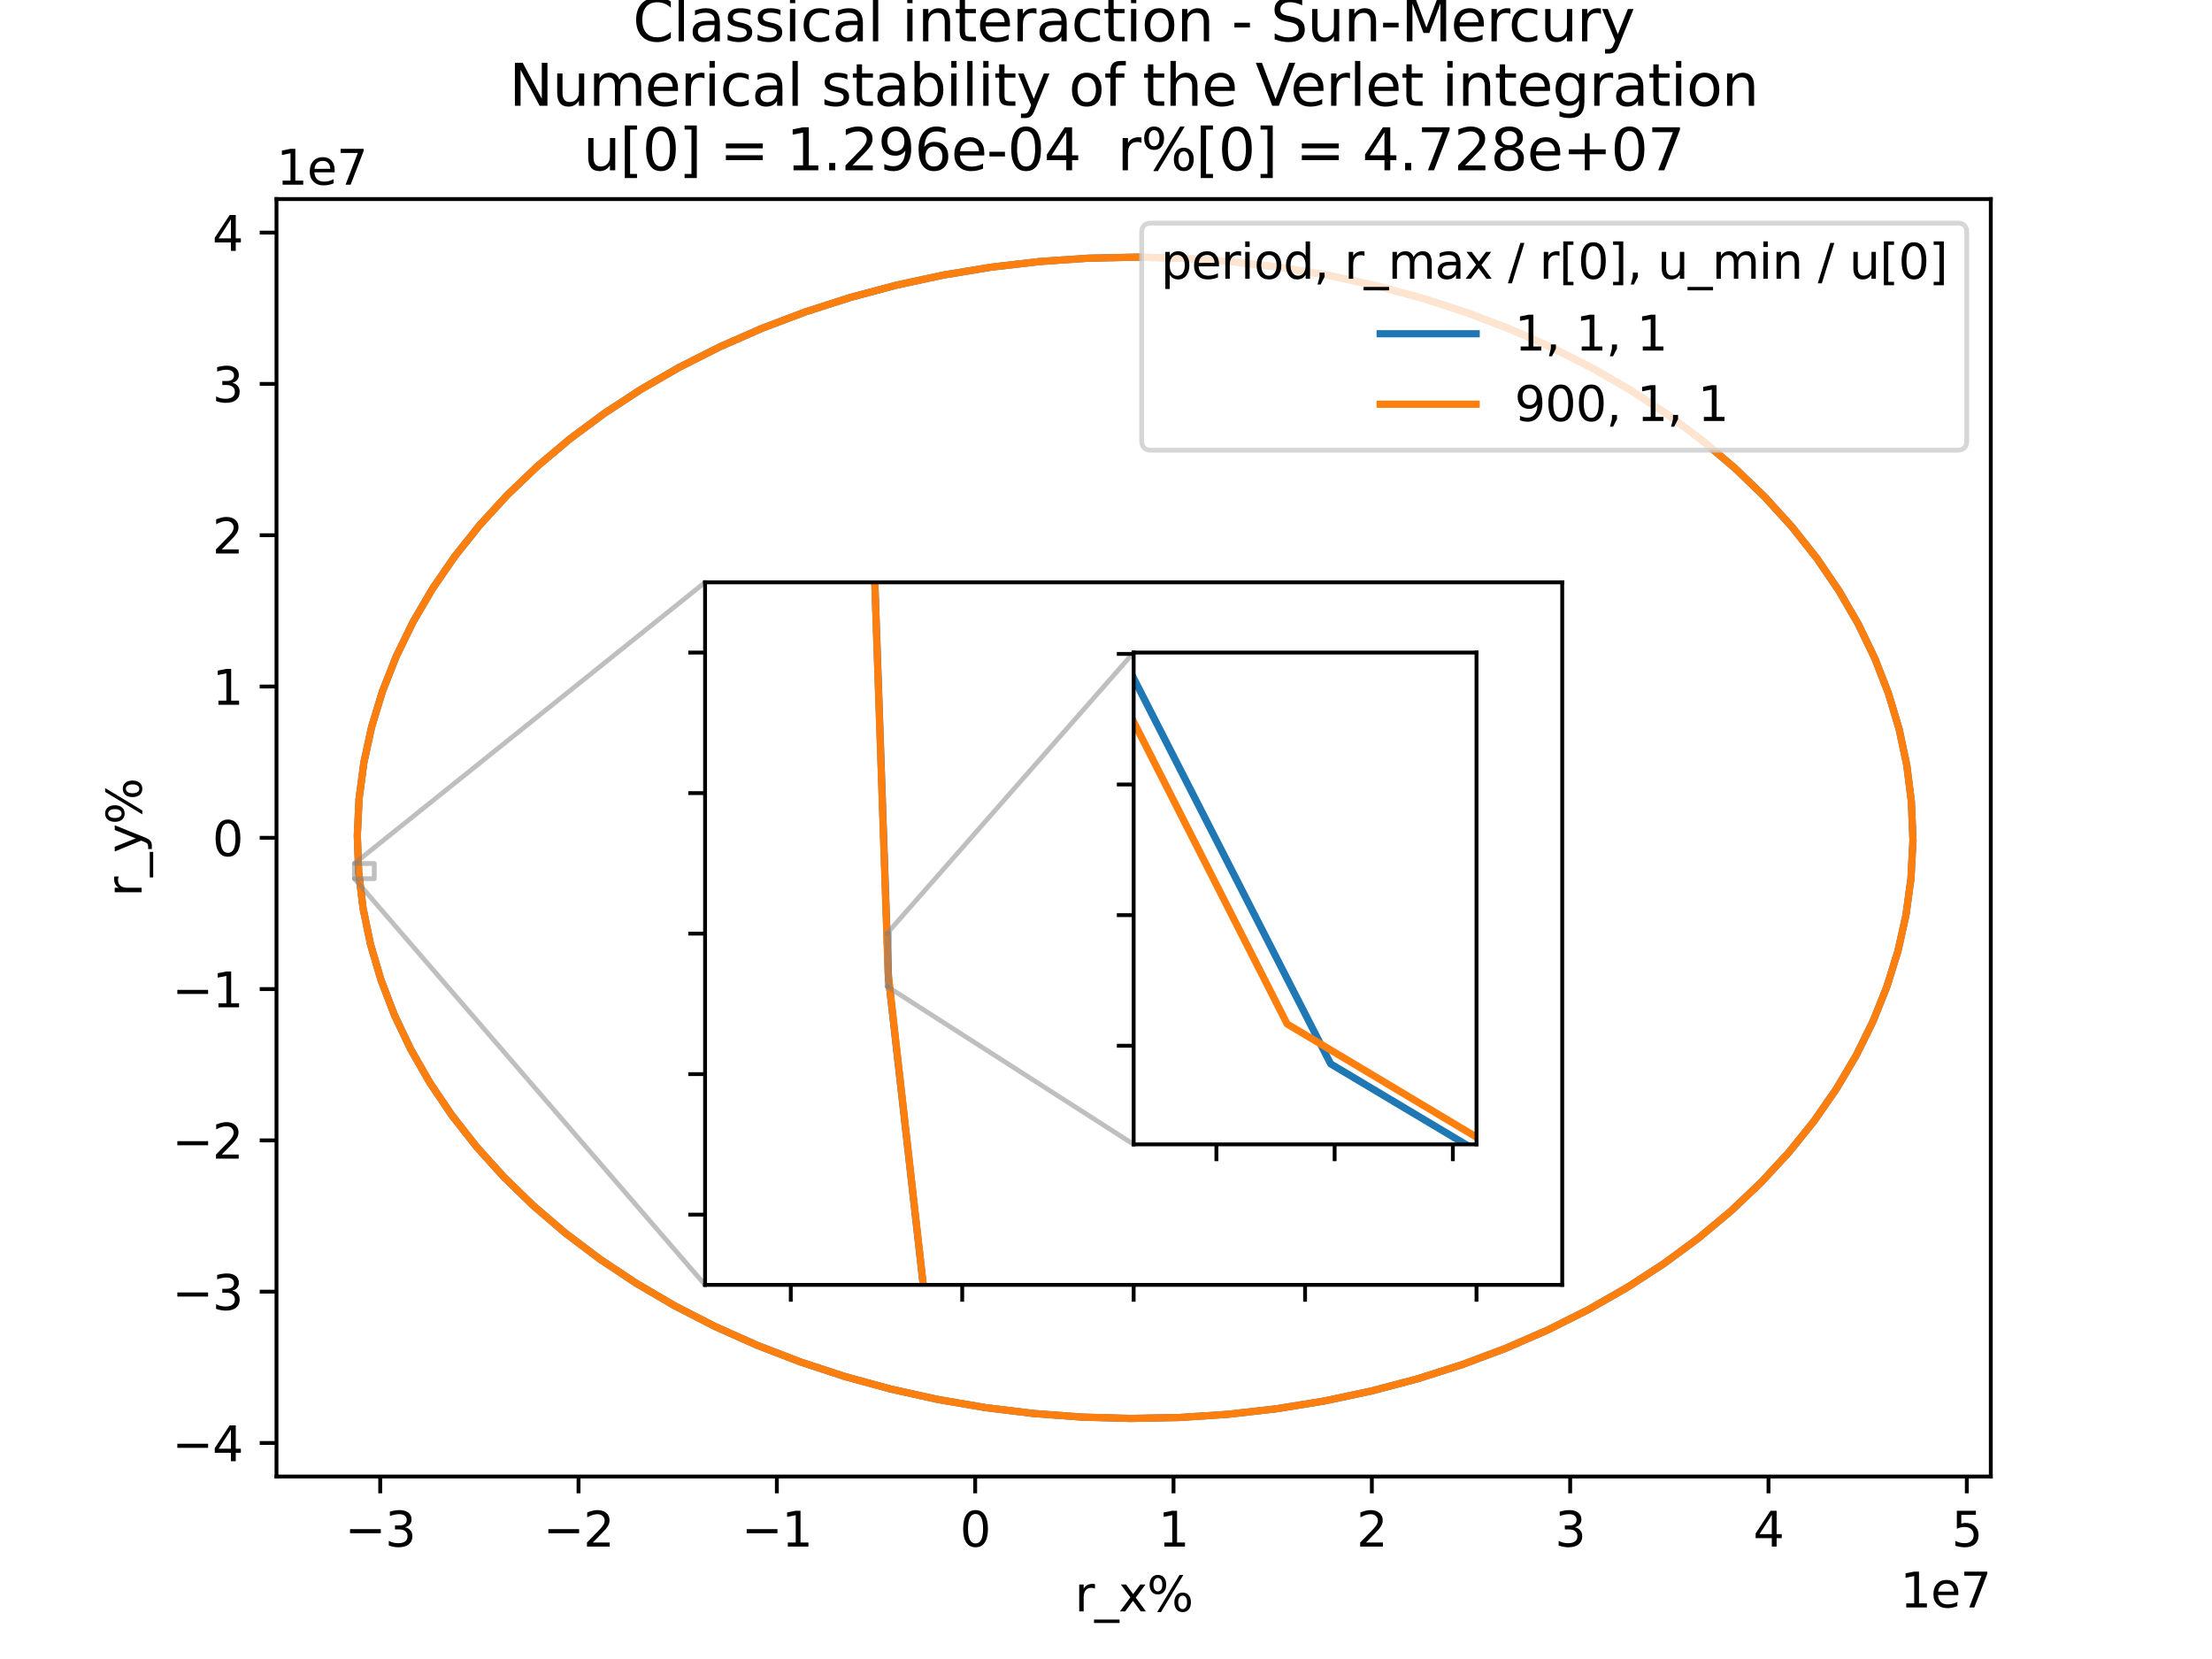 <?xml version="1.0" encoding="utf-8" standalone="no"?>
<!DOCTYPE svg PUBLIC "-//W3C//DTD SVG 1.1//EN"
  "http://www.w3.org/Graphics/SVG/1.1/DTD/svg11.dtd">
<svg xmlns:xlink="http://www.w3.org/1999/xlink" width="460.8pt" height="345.6pt" viewBox="0 0 460.8 345.6" xmlns="http://www.w3.org/2000/svg" version="1.1">
 <defs>
  <style type="text/css">*{stroke-linejoin: round; stroke-linecap: butt}</style>
 </defs>
 <g id="figure_1">
  <g id="patch_1">
   <path d="M 0 345.6 
L 460.8 345.6 
L 460.8 0 
L 0 0 
z
" style="fill: #ffffff"/>
  </g>
  <g id="axes_1">
   <g id="patch_2">
    <path d="M 57.6 307.584 
L 414.72 307.584 
L 414.72 41.472 
L 57.6 41.472 
z
" style="fill: #ffffff"/>
   </g>
   <g id="matplotlib.axis_1">
    <g id="xtick_1">
     <g id="line2d_1">
      <defs>
       <path id="m560da5e81a" d="M 0 0 
L 0 3.5 
" style="stroke: #000000; stroke-width: 0.8"/>
      </defs>
      <g>
       <use xlink:href="#m560da5e81a" x="79.204" y="307.584" style="stroke: #000000; stroke-width: 0.8"/>
      </g>
     </g>
     <g id="text_1">
      <!-- −3 -->
      <g transform="translate(71.833 322.182) scale(0.1 -0.1)">
       <defs>
        <path id="DejaVuSans-2212" d="M 678 2272 
L 4684 2272 
L 4684 1741 
L 678 1741 
L 678 2272 
z
" transform="scale(0.016)"/>
        <path id="DejaVuSans-33" d="M 2597 2516 
Q 3050 2419 3304 2112 
Q 3559 1806 3559 1356 
Q 3559 666 3084 287 
Q 2609 -91 1734 -91 
Q 1441 -91 1130 -33 
Q 819 25 488 141 
L 488 750 
Q 750 597 1062 519 
Q 1375 441 1716 441 
Q 2309 441 2620 675 
Q 2931 909 2931 1356 
Q 2931 1769 2642 2001 
Q 2353 2234 1838 2234 
L 1294 2234 
L 1294 2753 
L 1863 2753 
Q 2328 2753 2575 2939 
Q 2822 3125 2822 3475 
Q 2822 3834 2567 4026 
Q 2313 4219 1838 4219 
Q 1578 4219 1281 4162 
Q 984 4106 628 3988 
L 628 4550 
Q 988 4650 1302 4700 
Q 1616 4750 1894 4750 
Q 2613 4750 3031 4423 
Q 3450 4097 3450 3541 
Q 3450 3153 3228 2886 
Q 3006 2619 2597 2516 
z
" transform="scale(0.016)"/>
       </defs>
       <use xlink:href="#DejaVuSans-2212"/>
       <use xlink:href="#DejaVuSans-33" x="83.789"/>
      </g>
     </g>
    </g>
    <g id="xtick_2">
     <g id="line2d_2">
      <g>
       <use xlink:href="#m560da5e81a" x="120.519" y="307.584" style="stroke: #000000; stroke-width: 0.8"/>
      </g>
     </g>
     <g id="text_2">
      <!-- −2 -->
      <g transform="translate(113.148 322.182) scale(0.1 -0.1)">
       <defs>
        <path id="DejaVuSans-32" d="M 1228 531 
L 3431 531 
L 3431 0 
L 469 0 
L 469 531 
Q 828 903 1448 1529 
Q 2069 2156 2228 2338 
Q 2531 2678 2651 2914 
Q 2772 3150 2772 3378 
Q 2772 3750 2511 3984 
Q 2250 4219 1831 4219 
Q 1534 4219 1204 4116 
Q 875 4013 500 3803 
L 500 4441 
Q 881 4594 1212 4672 
Q 1544 4750 1819 4750 
Q 2544 4750 2975 4387 
Q 3406 4025 3406 3419 
Q 3406 3131 3298 2873 
Q 3191 2616 2906 2266 
Q 2828 2175 2409 1742 
Q 1991 1309 1228 531 
z
" transform="scale(0.016)"/>
       </defs>
       <use xlink:href="#DejaVuSans-2212"/>
       <use xlink:href="#DejaVuSans-32" x="83.789"/>
      </g>
     </g>
    </g>
    <g id="xtick_3">
     <g id="line2d_3">
      <g>
       <use xlink:href="#m560da5e81a" x="161.834" y="307.584" style="stroke: #000000; stroke-width: 0.8"/>
      </g>
     </g>
     <g id="text_3">
      <!-- −1 -->
      <g transform="translate(154.463 322.182) scale(0.1 -0.1)">
       <defs>
        <path id="DejaVuSans-31" d="M 794 531 
L 1825 531 
L 1825 4091 
L 703 3866 
L 703 4441 
L 1819 4666 
L 2450 4666 
L 2450 531 
L 3481 531 
L 3481 0 
L 794 0 
L 794 531 
z
" transform="scale(0.016)"/>
       </defs>
       <use xlink:href="#DejaVuSans-2212"/>
       <use xlink:href="#DejaVuSans-31" x="83.789"/>
      </g>
     </g>
    </g>
    <g id="xtick_4">
     <g id="line2d_4">
      <g>
       <use xlink:href="#m560da5e81a" x="203.149" y="307.584" style="stroke: #000000; stroke-width: 0.8"/>
      </g>
     </g>
     <g id="text_4">
      <!-- 0 -->
      <g transform="translate(199.968 322.182) scale(0.1 -0.1)">
       <defs>
        <path id="DejaVuSans-30" d="M 2034 4250 
Q 1547 4250 1301 3770 
Q 1056 3291 1056 2328 
Q 1056 1369 1301 889 
Q 1547 409 2034 409 
Q 2525 409 2770 889 
Q 3016 1369 3016 2328 
Q 3016 3291 2770 3770 
Q 2525 4250 2034 4250 
z
M 2034 4750 
Q 2819 4750 3233 4129 
Q 3647 3509 3647 2328 
Q 3647 1150 3233 529 
Q 2819 -91 2034 -91 
Q 1250 -91 836 529 
Q 422 1150 422 2328 
Q 422 3509 836 4129 
Q 1250 4750 2034 4750 
z
" transform="scale(0.016)"/>
       </defs>
       <use xlink:href="#DejaVuSans-30"/>
      </g>
     </g>
    </g>
    <g id="xtick_5">
     <g id="line2d_5">
      <g>
       <use xlink:href="#m560da5e81a" x="244.464" y="307.584" style="stroke: #000000; stroke-width: 0.8"/>
      </g>
     </g>
     <g id="text_5">
      <!-- 1 -->
      <g transform="translate(241.283 322.182) scale(0.1 -0.1)">
       <use xlink:href="#DejaVuSans-31"/>
      </g>
     </g>
    </g>
    <g id="xtick_6">
     <g id="line2d_6">
      <g>
       <use xlink:href="#m560da5e81a" x="285.78" y="307.584" style="stroke: #000000; stroke-width: 0.8"/>
      </g>
     </g>
     <g id="text_6">
      <!-- 2 -->
      <g transform="translate(282.598 322.182) scale(0.1 -0.1)">
       <use xlink:href="#DejaVuSans-32"/>
      </g>
     </g>
    </g>
    <g id="xtick_7">
     <g id="line2d_7">
      <g>
       <use xlink:href="#m560da5e81a" x="327.095" y="307.584" style="stroke: #000000; stroke-width: 0.8"/>
      </g>
     </g>
     <g id="text_7">
      <!-- 3 -->
      <g transform="translate(323.913 322.182) scale(0.1 -0.1)">
       <use xlink:href="#DejaVuSans-33"/>
      </g>
     </g>
    </g>
    <g id="xtick_8">
     <g id="line2d_8">
      <g>
       <use xlink:href="#m560da5e81a" x="368.41" y="307.584" style="stroke: #000000; stroke-width: 0.8"/>
      </g>
     </g>
     <g id="text_8">
      <!-- 4 -->
      <g transform="translate(365.229 322.182) scale(0.1 -0.1)">
       <defs>
        <path id="DejaVuSans-34" d="M 2419 4116 
L 825 1625 
L 2419 1625 
L 2419 4116 
z
M 2253 4666 
L 3047 4666 
L 3047 1625 
L 3713 1625 
L 3713 1100 
L 3047 1100 
L 3047 0 
L 2419 0 
L 2419 1100 
L 313 1100 
L 313 1709 
L 2253 4666 
z
" transform="scale(0.016)"/>
       </defs>
       <use xlink:href="#DejaVuSans-34"/>
      </g>
     </g>
    </g>
    <g id="xtick_9">
     <g id="line2d_9">
      <g>
       <use xlink:href="#m560da5e81a" x="409.725" y="307.584" style="stroke: #000000; stroke-width: 0.8"/>
      </g>
     </g>
     <g id="text_9">
      <!-- 5 -->
      <g transform="translate(406.544 322.182) scale(0.1 -0.1)">
       <defs>
        <path id="DejaVuSans-35" d="M 691 4666 
L 3169 4666 
L 3169 4134 
L 1269 4134 
L 1269 2991 
Q 1406 3038 1543 3061 
Q 1681 3084 1819 3084 
Q 2600 3084 3056 2656 
Q 3513 2228 3513 1497 
Q 3513 744 3044 326 
Q 2575 -91 1722 -91 
Q 1428 -91 1123 -41 
Q 819 9 494 109 
L 494 744 
Q 775 591 1075 516 
Q 1375 441 1709 441 
Q 2250 441 2565 725 
Q 2881 1009 2881 1497 
Q 2881 1984 2565 2268 
Q 2250 2553 1709 2553 
Q 1456 2553 1204 2497 
Q 953 2441 691 2322 
L 691 4666 
z
" transform="scale(0.016)"/>
       </defs>
       <use xlink:href="#DejaVuSans-35"/>
      </g>
     </g>
    </g>
    <g id="text_10">
     <!-- r_x% -->
     <g transform="translate(223.894 335.684) scale(0.1 -0.1)">
      <defs>
       <path id="DejaVuSans-72" d="M 2631 2963 
Q 2534 3019 2420 3045 
Q 2306 3072 2169 3072 
Q 1681 3072 1420 2755 
Q 1159 2438 1159 1844 
L 1159 0 
L 581 0 
L 581 3500 
L 1159 3500 
L 1159 2956 
Q 1341 3275 1631 3429 
Q 1922 3584 2338 3584 
Q 2397 3584 2469 3576 
Q 2541 3569 2628 3553 
L 2631 2963 
z
" transform="scale(0.016)"/>
       <path id="DejaVuSans-5f" d="M 3263 -1063 
L 3263 -1509 
L -63 -1509 
L -63 -1063 
L 3263 -1063 
z
" transform="scale(0.016)"/>
       <path id="DejaVuSans-78" d="M 3513 3500 
L 2247 1797 
L 3578 0 
L 2900 0 
L 1881 1375 
L 863 0 
L 184 0 
L 1544 1831 
L 300 3500 
L 978 3500 
L 1906 2253 
L 2834 3500 
L 3513 3500 
z
" transform="scale(0.016)"/>
       <path id="DejaVuSans-25" d="M 4653 2053 
Q 4381 2053 4226 1822 
Q 4072 1591 4072 1178 
Q 4072 772 4226 539 
Q 4381 306 4653 306 
Q 4919 306 5073 539 
Q 5228 772 5228 1178 
Q 5228 1588 5073 1820 
Q 4919 2053 4653 2053 
z
M 4653 2450 
Q 5147 2450 5437 2106 
Q 5728 1763 5728 1178 
Q 5728 594 5436 251 
Q 5144 -91 4653 -91 
Q 4153 -91 3862 251 
Q 3572 594 3572 1178 
Q 3572 1766 3864 2108 
Q 4156 2450 4653 2450 
z
M 1428 4353 
Q 1159 4353 1004 4120 
Q 850 3888 850 3481 
Q 850 3069 1003 2837 
Q 1156 2606 1428 2606 
Q 1700 2606 1854 2837 
Q 2009 3069 2009 3481 
Q 2009 3884 1853 4118 
Q 1697 4353 1428 4353 
z
M 4250 4750 
L 4750 4750 
L 1831 -91 
L 1331 -91 
L 4250 4750 
z
M 1428 4750 
Q 1922 4750 2215 4408 
Q 2509 4066 2509 3481 
Q 2509 2891 2217 2550 
Q 1925 2209 1428 2209 
Q 931 2209 642 2551 
Q 353 2894 353 3481 
Q 353 4063 643 4406 
Q 934 4750 1428 4750 
z
" transform="scale(0.016)"/>
      </defs>
      <use xlink:href="#DejaVuSans-72"/>
      <use xlink:href="#DejaVuSans-5f" x="41.113"/>
      <use xlink:href="#DejaVuSans-78" x="91.113"/>
      <use xlink:href="#DejaVuSans-25" x="150.293"/>
     </g>
    </g>
    <g id="text_11">
     <!-- 1e7 -->
     <g transform="translate(395.842 334.861) scale(0.1 -0.1)">
      <defs>
       <path id="DejaVuSans-65" d="M 3597 1894 
L 3597 1613 
L 953 1613 
Q 991 1019 1311 708 
Q 1631 397 2203 397 
Q 2534 397 2845 478 
Q 3156 559 3463 722 
L 3463 178 
Q 3153 47 2828 -22 
Q 2503 -91 2169 -91 
Q 1331 -91 842 396 
Q 353 884 353 1716 
Q 353 2575 817 3079 
Q 1281 3584 2069 3584 
Q 2775 3584 3186 3129 
Q 3597 2675 3597 1894 
z
M 3022 2063 
Q 3016 2534 2758 2815 
Q 2500 3097 2075 3097 
Q 1594 3097 1305 2825 
Q 1016 2553 972 2059 
L 3022 2063 
z
" transform="scale(0.016)"/>
       <path id="DejaVuSans-37" d="M 525 4666 
L 3525 4666 
L 3525 4397 
L 1831 0 
L 1172 0 
L 2766 4134 
L 525 4134 
L 525 4666 
z
" transform="scale(0.016)"/>
      </defs>
      <use xlink:href="#DejaVuSans-31"/>
      <use xlink:href="#DejaVuSans-65" x="63.623"/>
      <use xlink:href="#DejaVuSans-37" x="125.146"/>
     </g>
    </g>
   </g>
   <g id="matplotlib.axis_2">
    <g id="ytick_1">
     <g id="line2d_10">
      <defs>
       <path id="mbb29c17a9c" d="M 0 0 
L -3.5 0 
" style="stroke: #000000; stroke-width: 0.8"/>
      </defs>
      <g>
       <use xlink:href="#mbb29c17a9c" x="57.6" y="300.598" style="stroke: #000000; stroke-width: 0.8"/>
      </g>
     </g>
     <g id="text_12">
      <!-- −4 -->
      <g transform="translate(35.858 304.397) scale(0.1 -0.1)">
       <use xlink:href="#DejaVuSans-2212"/>
       <use xlink:href="#DejaVuSans-34" x="83.789"/>
      </g>
     </g>
    </g>
    <g id="ytick_2">
     <g id="line2d_11">
      <g>
       <use xlink:href="#mbb29c17a9c" x="57.6" y="269.081" style="stroke: #000000; stroke-width: 0.8"/>
      </g>
     </g>
     <g id="text_13">
      <!-- −3 -->
      <g transform="translate(35.858 272.88) scale(0.1 -0.1)">
       <use xlink:href="#DejaVuSans-2212"/>
       <use xlink:href="#DejaVuSans-33" x="83.789"/>
      </g>
     </g>
    </g>
    <g id="ytick_3">
     <g id="line2d_12">
      <g>
       <use xlink:href="#mbb29c17a9c" x="57.6" y="237.563" style="stroke: #000000; stroke-width: 0.8"/>
      </g>
     </g>
     <g id="text_14">
      <!-- −2 -->
      <g transform="translate(35.858 241.363) scale(0.1 -0.1)">
       <use xlink:href="#DejaVuSans-2212"/>
       <use xlink:href="#DejaVuSans-32" x="83.789"/>
      </g>
     </g>
    </g>
    <g id="ytick_4">
     <g id="line2d_13">
      <g>
       <use xlink:href="#mbb29c17a9c" x="57.6" y="206.046" style="stroke: #000000; stroke-width: 0.8"/>
      </g>
     </g>
     <g id="text_15">
      <!-- −1 -->
      <g transform="translate(35.858 209.845) scale(0.1 -0.1)">
       <use xlink:href="#DejaVuSans-2212"/>
       <use xlink:href="#DejaVuSans-31" x="83.789"/>
      </g>
     </g>
    </g>
    <g id="ytick_5">
     <g id="line2d_14">
      <g>
       <use xlink:href="#mbb29c17a9c" x="57.6" y="174.529" style="stroke: #000000; stroke-width: 0.8"/>
      </g>
     </g>
     <g id="text_16">
      <!-- 0 -->
      <g transform="translate(44.237 178.328) scale(0.1 -0.1)">
       <use xlink:href="#DejaVuSans-30"/>
      </g>
     </g>
    </g>
    <g id="ytick_6">
     <g id="line2d_15">
      <g>
       <use xlink:href="#mbb29c17a9c" x="57.6" y="143.012" style="stroke: #000000; stroke-width: 0.8"/>
      </g>
     </g>
     <g id="text_17">
      <!-- 1 -->
      <g transform="translate(44.237 146.811) scale(0.1 -0.1)">
       <use xlink:href="#DejaVuSans-31"/>
      </g>
     </g>
    </g>
    <g id="ytick_7">
     <g id="line2d_16">
      <g>
       <use xlink:href="#mbb29c17a9c" x="57.6" y="111.494" style="stroke: #000000; stroke-width: 0.8"/>
      </g>
     </g>
     <g id="text_18">
      <!-- 2 -->
      <g transform="translate(44.237 115.294) scale(0.1 -0.1)">
       <use xlink:href="#DejaVuSans-32"/>
      </g>
     </g>
    </g>
    <g id="ytick_8">
     <g id="line2d_17">
      <g>
       <use xlink:href="#mbb29c17a9c" x="57.6" y="79.977" style="stroke: #000000; stroke-width: 0.8"/>
      </g>
     </g>
     <g id="text_19">
      <!-- 3 -->
      <g transform="translate(44.237 83.776) scale(0.1 -0.1)">
       <use xlink:href="#DejaVuSans-33"/>
      </g>
     </g>
    </g>
    <g id="ytick_9">
     <g id="line2d_18">
      <g>
       <use xlink:href="#mbb29c17a9c" x="57.6" y="48.46" style="stroke: #000000; stroke-width: 0.8"/>
      </g>
     </g>
     <g id="text_20">
      <!-- 4 -->
      <g transform="translate(44.237 52.259) scale(0.1 -0.1)">
       <use xlink:href="#DejaVuSans-34"/>
      </g>
     </g>
    </g>
    <g id="text_21">
     <!-- r_y% -->
     <g transform="translate(29.5 186.794) rotate(-90) scale(0.1 -0.1)">
      <defs>
       <path id="DejaVuSans-79" d="M 2059 -325 
Q 1816 -950 1584 -1140 
Q 1353 -1331 966 -1331 
L 506 -1331 
L 506 -850 
L 844 -850 
Q 1081 -850 1212 -737 
Q 1344 -625 1503 -206 
L 1606 56 
L 191 3500 
L 800 3500 
L 1894 763 
L 2988 3500 
L 3597 3500 
L 2059 -325 
z
" transform="scale(0.016)"/>
      </defs>
      <use xlink:href="#DejaVuSans-72"/>
      <use xlink:href="#DejaVuSans-5f" x="41.113"/>
      <use xlink:href="#DejaVuSans-79" x="91.113"/>
      <use xlink:href="#DejaVuSans-25" x="150.293"/>
     </g>
    </g>
    <g id="text_22">
     <!-- 1e7 -->
     <g transform="translate(57.6 38.472) scale(0.1 -0.1)">
      <use xlink:href="#DejaVuSans-31"/>
      <use xlink:href="#DejaVuSans-65" x="63.623"/>
      <use xlink:href="#DejaVuSans-37" x="125.146"/>
     </g>
    </g>
   </g>
   <g id="line2d_19">
    <path d="M 398.487 174.529 
L 398.168 166.943 
L 397.213 159.387 
L 395.624 151.89 
L 393.409 144.483 
L 390.576 137.193 
L 387.136 130.051 
L 383.103 123.084 
L 378.493 116.32 
L 373.323 109.784 
L 367.615 103.504 
L 361.39 97.503 
L 354.674 91.805 
L 347.492 86.433 
L 339.872 81.408 
L 331.846 76.75 
L 323.444 72.476 
L 314.7 68.605 
L 305.648 65.15 
L 296.323 62.126 
L 286.762 59.545 
L 277.004 57.416 
L 267.086 55.748 
L 257.047 54.548 
L 246.927 53.82 
L 236.766 53.568 
L 226.604 53.792 
L 216.481 54.491 
L 206.436 55.663 
L 196.509 57.303 
L 186.74 59.404 
L 177.167 61.959 
L 167.827 64.956 
L 158.757 68.386 
L 149.993 72.233 
L 141.57 76.482 
L 133.52 81.118 
L 125.876 86.122 
L 118.667 91.474 
L 111.921 97.152 
L 105.666 103.136 
L 99.926 109.4 
L 94.724 115.921 
L 90.079 122.672 
L 86.011 129.628 
L 82.535 136.761 
L 79.666 144.042 
L 77.413 151.443 
L 75.787 158.935 
L 74.793 166.489 
L 74.436 174.074 
L 74.717 181.661 
L 75.634 189.219 
L 77.185 196.72 
L 79.363 204.134 
L 82.159 211.431 
L 85.563 218.583 
L 89.56 225.561 
L 94.136 232.338 
L 99.273 238.888 
L 104.949 245.184 
L 111.144 251.203 
L 117.831 256.919 
L 124.986 262.311 
L 132.579 267.357 
L 140.582 272.038 
L 148.962 276.335 
L 157.686 280.231 
L 166.721 283.711 
L 176.03 286.762 
L 185.577 289.37 
L 195.324 291.526 
L 205.234 293.222 
L 215.266 294.451 
L 225.381 295.207 
L 235.541 295.488 
L 245.704 295.293 
L 255.83 294.623 
L 265.88 293.479 
L 275.815 291.868 
L 285.594 289.794 
L 295.181 287.267 
L 304.535 284.296 
L 313.622 280.893 
L 322.406 277.071 
L 330.85 272.845 
L 338.924 268.232 
L 346.593 263.25 
L 353.83 257.919 
L 360.604 252.26 
L 366.889 246.295 
L 372.661 240.047 
L 377.897 233.541 
L 382.576 226.803 
L 386.68 219.859 
L 390.192 212.737 
L 393.099 205.464 
L 395.389 198.069 
L 397.054 190.582 
L 398.087 183.031 
L 398.483 175.447 
" clip-path="url(#pba03ec3bd0)" style="fill: none; stroke: #1f77b4; stroke-width: 1.5; stroke-linecap: square"/>
   </g>
   <g id="line2d_20">
    <path d="M 398.487 174.548 
L 398.17 166.962 
L 397.216 159.406 
L 395.629 151.909 
L 393.416 144.501 
L 390.584 137.212 
L 387.146 130.069 
L 383.114 123.102 
L 378.505 116.337 
L 373.337 109.801 
L 367.63 103.519 
L 361.407 97.518 
L 354.691 91.819 
L 347.51 86.447 
L 339.892 81.421 
L 331.867 76.761 
L 323.466 72.487 
L 314.723 68.614 
L 305.671 65.158 
L 296.347 62.133 
L 286.787 59.551 
L 277.029 57.421 
L 267.111 55.752 
L 257.073 54.551 
L 246.953 53.822 
L 236.792 53.568 
L 226.63 53.791 
L 216.506 54.489 
L 206.461 55.659 
L 196.535 57.298 
L 186.765 59.398 
L 177.191 61.951 
L 167.85 64.948 
L 158.78 68.376 
L 150.015 72.222 
L 141.591 76.471 
L 133.54 81.106 
L 125.894 86.109 
L 118.684 91.46 
L 111.938 97.138 
L 105.681 103.12 
L 99.94 109.384 
L 94.736 115.904 
L 90.09 122.655 
L 86.021 129.61 
L 82.543 136.742 
L 79.672 144.023 
L 77.418 151.424 
L 75.79 158.916 
L 74.795 166.469 
L 74.436 174.054 
L 74.715 181.641 
L 75.631 189.2 
L 77.18 196.701 
L 79.356 204.115 
L 82.151 211.412 
L 85.553 218.565 
L 89.549 225.543 
L 94.124 232.321 
L 99.259 238.872 
L 104.934 245.169 
L 111.127 251.188 
L 117.814 256.905 
L 124.967 262.298 
L 132.56 267.345 
L 140.561 272.027 
L 148.94 276.325 
L 157.664 280.222 
L 166.698 283.703 
L 176.006 286.755 
L 185.552 289.364 
L 195.299 291.522 
L 205.208 293.218 
L 215.24 294.448 
L 225.356 295.205 
L 235.515 295.488 
L 245.678 295.294 
L 255.805 294.625 
L 265.855 293.483 
L 275.79 291.872 
L 285.57 289.8 
L 295.156 287.274 
L 304.512 284.304 
L 313.6 280.902 
L 322.384 277.081 
L 330.829 272.856 
L 338.904 268.244 
L 346.575 263.264 
L 353.812 257.933 
L 360.587 252.275 
L 366.874 246.31 
L 372.647 240.063 
L 377.884 233.558 
L 382.565 226.82 
L 386.67 219.877 
L 390.184 212.755 
L 393.092 205.483 
L 395.384 198.088 
L 397.051 190.601 
L 398.085 183.051 
L 398.482 175.467 
" clip-path="url(#pba03ec3bd0)" style="fill: none; stroke: #ff7f0e; stroke-width: 1.5; stroke-linecap: square"/>
   </g>
   <g id="patch_3">
    <path d="M 57.6 307.584 
L 57.6 41.472 
" style="fill: none; stroke: #000000; stroke-width: 0.8; stroke-linejoin: miter; stroke-linecap: square"/>
   </g>
   <g id="patch_4">
    <path d="M 414.72 307.584 
L 414.72 41.472 
" style="fill: none; stroke: #000000; stroke-width: 0.8; stroke-linejoin: miter; stroke-linecap: square"/>
   </g>
   <g id="patch_5">
    <path d="M 57.6 307.584 
L 414.72 307.584 
" style="fill: none; stroke: #000000; stroke-width: 0.8; stroke-linejoin: miter; stroke-linecap: square"/>
   </g>
   <g id="patch_6">
    <path d="M 57.6 41.472 
L 414.72 41.472 
" style="fill: none; stroke: #000000; stroke-width: 0.8; stroke-linejoin: miter; stroke-linecap: square"/>
   </g>
   <g id="text_23">
    <!-- Classical interaction - Sun-Mercury -->
    <g transform="translate(131.833 8.597) scale(0.12 -0.12)">
     <defs>
      <path id="DejaVuSans-43" d="M 4122 4306 
L 4122 3641 
Q 3803 3938 3442 4084 
Q 3081 4231 2675 4231 
Q 1875 4231 1450 3742 
Q 1025 3253 1025 2328 
Q 1025 1406 1450 917 
Q 1875 428 2675 428 
Q 3081 428 3442 575 
Q 3803 722 4122 1019 
L 4122 359 
Q 3791 134 3420 21 
Q 3050 -91 2638 -91 
Q 1578 -91 968 557 
Q 359 1206 359 2328 
Q 359 3453 968 4101 
Q 1578 4750 2638 4750 
Q 3056 4750 3426 4639 
Q 3797 4528 4122 4306 
z
" transform="scale(0.016)"/>
      <path id="DejaVuSans-6c" d="M 603 4863 
L 1178 4863 
L 1178 0 
L 603 0 
L 603 4863 
z
" transform="scale(0.016)"/>
      <path id="DejaVuSans-61" d="M 2194 1759 
Q 1497 1759 1228 1600 
Q 959 1441 959 1056 
Q 959 750 1161 570 
Q 1363 391 1709 391 
Q 2188 391 2477 730 
Q 2766 1069 2766 1631 
L 2766 1759 
L 2194 1759 
z
M 3341 1997 
L 3341 0 
L 2766 0 
L 2766 531 
Q 2569 213 2275 61 
Q 1981 -91 1556 -91 
Q 1019 -91 701 211 
Q 384 513 384 1019 
Q 384 1609 779 1909 
Q 1175 2209 1959 2209 
L 2766 2209 
L 2766 2266 
Q 2766 2663 2505 2880 
Q 2244 3097 1772 3097 
Q 1472 3097 1187 3025 
Q 903 2953 641 2809 
L 641 3341 
Q 956 3463 1253 3523 
Q 1550 3584 1831 3584 
Q 2591 3584 2966 3190 
Q 3341 2797 3341 1997 
z
" transform="scale(0.016)"/>
      <path id="DejaVuSans-73" d="M 2834 3397 
L 2834 2853 
Q 2591 2978 2328 3040 
Q 2066 3103 1784 3103 
Q 1356 3103 1142 2972 
Q 928 2841 928 2578 
Q 928 2378 1081 2264 
Q 1234 2150 1697 2047 
L 1894 2003 
Q 2506 1872 2764 1633 
Q 3022 1394 3022 966 
Q 3022 478 2636 193 
Q 2250 -91 1575 -91 
Q 1294 -91 989 -36 
Q 684 19 347 128 
L 347 722 
Q 666 556 975 473 
Q 1284 391 1588 391 
Q 1994 391 2212 530 
Q 2431 669 2431 922 
Q 2431 1156 2273 1281 
Q 2116 1406 1581 1522 
L 1381 1569 
Q 847 1681 609 1914 
Q 372 2147 372 2553 
Q 372 3047 722 3315 
Q 1072 3584 1716 3584 
Q 2034 3584 2315 3537 
Q 2597 3491 2834 3397 
z
" transform="scale(0.016)"/>
      <path id="DejaVuSans-69" d="M 603 3500 
L 1178 3500 
L 1178 0 
L 603 0 
L 603 3500 
z
M 603 4863 
L 1178 4863 
L 1178 4134 
L 603 4134 
L 603 4863 
z
" transform="scale(0.016)"/>
      <path id="DejaVuSans-63" d="M 3122 3366 
L 3122 2828 
Q 2878 2963 2633 3030 
Q 2388 3097 2138 3097 
Q 1578 3097 1268 2742 
Q 959 2388 959 1747 
Q 959 1106 1268 751 
Q 1578 397 2138 397 
Q 2388 397 2633 464 
Q 2878 531 3122 666 
L 3122 134 
Q 2881 22 2623 -34 
Q 2366 -91 2075 -91 
Q 1284 -91 818 406 
Q 353 903 353 1747 
Q 353 2603 823 3093 
Q 1294 3584 2113 3584 
Q 2378 3584 2631 3529 
Q 2884 3475 3122 3366 
z
" transform="scale(0.016)"/>
      <path id="DejaVuSans-20" transform="scale(0.016)"/>
      <path id="DejaVuSans-6e" d="M 3513 2113 
L 3513 0 
L 2938 0 
L 2938 2094 
Q 2938 2591 2744 2837 
Q 2550 3084 2163 3084 
Q 1697 3084 1428 2787 
Q 1159 2491 1159 1978 
L 1159 0 
L 581 0 
L 581 3500 
L 1159 3500 
L 1159 2956 
Q 1366 3272 1645 3428 
Q 1925 3584 2291 3584 
Q 2894 3584 3203 3211 
Q 3513 2838 3513 2113 
z
" transform="scale(0.016)"/>
      <path id="DejaVuSans-74" d="M 1172 4494 
L 1172 3500 
L 2356 3500 
L 2356 3053 
L 1172 3053 
L 1172 1153 
Q 1172 725 1289 603 
Q 1406 481 1766 481 
L 2356 481 
L 2356 0 
L 1766 0 
Q 1100 0 847 248 
Q 594 497 594 1153 
L 594 3053 
L 172 3053 
L 172 3500 
L 594 3500 
L 594 4494 
L 1172 4494 
z
" transform="scale(0.016)"/>
      <path id="DejaVuSans-6f" d="M 1959 3097 
Q 1497 3097 1228 2736 
Q 959 2375 959 1747 
Q 959 1119 1226 758 
Q 1494 397 1959 397 
Q 2419 397 2687 759 
Q 2956 1122 2956 1747 
Q 2956 2369 2687 2733 
Q 2419 3097 1959 3097 
z
M 1959 3584 
Q 2709 3584 3137 3096 
Q 3566 2609 3566 1747 
Q 3566 888 3137 398 
Q 2709 -91 1959 -91 
Q 1206 -91 779 398 
Q 353 888 353 1747 
Q 353 2609 779 3096 
Q 1206 3584 1959 3584 
z
" transform="scale(0.016)"/>
      <path id="DejaVuSans-2d" d="M 313 2009 
L 1997 2009 
L 1997 1497 
L 313 1497 
L 313 2009 
z
" transform="scale(0.016)"/>
      <path id="DejaVuSans-53" d="M 3425 4513 
L 3425 3897 
Q 3066 4069 2747 4153 
Q 2428 4238 2131 4238 
Q 1616 4238 1336 4038 
Q 1056 3838 1056 3469 
Q 1056 3159 1242 3001 
Q 1428 2844 1947 2747 
L 2328 2669 
Q 3034 2534 3370 2195 
Q 3706 1856 3706 1288 
Q 3706 609 3251 259 
Q 2797 -91 1919 -91 
Q 1588 -91 1214 -16 
Q 841 59 441 206 
L 441 856 
Q 825 641 1194 531 
Q 1563 422 1919 422 
Q 2459 422 2753 634 
Q 3047 847 3047 1241 
Q 3047 1584 2836 1778 
Q 2625 1972 2144 2069 
L 1759 2144 
Q 1053 2284 737 2584 
Q 422 2884 422 3419 
Q 422 4038 858 4394 
Q 1294 4750 2059 4750 
Q 2388 4750 2728 4690 
Q 3069 4631 3425 4513 
z
" transform="scale(0.016)"/>
      <path id="DejaVuSans-75" d="M 544 1381 
L 544 3500 
L 1119 3500 
L 1119 1403 
Q 1119 906 1312 657 
Q 1506 409 1894 409 
Q 2359 409 2629 706 
Q 2900 1003 2900 1516 
L 2900 3500 
L 3475 3500 
L 3475 0 
L 2900 0 
L 2900 538 
Q 2691 219 2414 64 
Q 2138 -91 1772 -91 
Q 1169 -91 856 284 
Q 544 659 544 1381 
z
M 1991 3584 
L 1991 3584 
z
" transform="scale(0.016)"/>
      <path id="DejaVuSans-4d" d="M 628 4666 
L 1569 4666 
L 2759 1491 
L 3956 4666 
L 4897 4666 
L 4897 0 
L 4281 0 
L 4281 4097 
L 3078 897 
L 2444 897 
L 1241 4097 
L 1241 0 
L 628 0 
L 628 4666 
z
" transform="scale(0.016)"/>
     </defs>
     <use xlink:href="#DejaVuSans-43"/>
     <use xlink:href="#DejaVuSans-6c" x="69.824"/>
     <use xlink:href="#DejaVuSans-61" x="97.607"/>
     <use xlink:href="#DejaVuSans-73" x="158.887"/>
     <use xlink:href="#DejaVuSans-73" x="210.986"/>
     <use xlink:href="#DejaVuSans-69" x="263.086"/>
     <use xlink:href="#DejaVuSans-63" x="290.869"/>
     <use xlink:href="#DejaVuSans-61" x="345.85"/>
     <use xlink:href="#DejaVuSans-6c" x="407.129"/>
     <use xlink:href="#DejaVuSans-20" x="434.912"/>
     <use xlink:href="#DejaVuSans-69" x="466.699"/>
     <use xlink:href="#DejaVuSans-6e" x="494.482"/>
     <use xlink:href="#DejaVuSans-74" x="557.861"/>
     <use xlink:href="#DejaVuSans-65" x="597.07"/>
     <use xlink:href="#DejaVuSans-72" x="658.594"/>
     <use xlink:href="#DejaVuSans-61" x="699.707"/>
     <use xlink:href="#DejaVuSans-63" x="760.986"/>
     <use xlink:href="#DejaVuSans-74" x="815.967"/>
     <use xlink:href="#DejaVuSans-69" x="855.176"/>
     <use xlink:href="#DejaVuSans-6f" x="882.959"/>
     <use xlink:href="#DejaVuSans-6e" x="944.141"/>
     <use xlink:href="#DejaVuSans-20" x="1007.52"/>
     <use xlink:href="#DejaVuSans-2d" x="1039.307"/>
     <use xlink:href="#DejaVuSans-20" x="1075.391"/>
     <use xlink:href="#DejaVuSans-53" x="1107.178"/>
     <use xlink:href="#DejaVuSans-75" x="1170.654"/>
     <use xlink:href="#DejaVuSans-6e" x="1234.033"/>
     <use xlink:href="#DejaVuSans-2d" x="1297.412"/>
     <use xlink:href="#DejaVuSans-4d" x="1333.496"/>
     <use xlink:href="#DejaVuSans-65" x="1419.775"/>
     <use xlink:href="#DejaVuSans-72" x="1481.299"/>
     <use xlink:href="#DejaVuSans-63" x="1520.162"/>
     <use xlink:href="#DejaVuSans-75" x="1575.143"/>
     <use xlink:href="#DejaVuSans-72" x="1638.521"/>
     <use xlink:href="#DejaVuSans-79" x="1679.635"/>
    </g>
    <!-- Numerical stability of the Verlet integration -->
    <g transform="translate(106.057 22.035) scale(0.12 -0.12)">
     <defs>
      <path id="DejaVuSans-4e" d="M 628 4666 
L 1478 4666 
L 3547 763 
L 3547 4666 
L 4159 4666 
L 4159 0 
L 3309 0 
L 1241 3903 
L 1241 0 
L 628 0 
L 628 4666 
z
" transform="scale(0.016)"/>
      <path id="DejaVuSans-6d" d="M 3328 2828 
Q 3544 3216 3844 3400 
Q 4144 3584 4550 3584 
Q 5097 3584 5394 3201 
Q 5691 2819 5691 2113 
L 5691 0 
L 5113 0 
L 5113 2094 
Q 5113 2597 4934 2840 
Q 4756 3084 4391 3084 
Q 3944 3084 3684 2787 
Q 3425 2491 3425 1978 
L 3425 0 
L 2847 0 
L 2847 2094 
Q 2847 2600 2669 2842 
Q 2491 3084 2119 3084 
Q 1678 3084 1418 2786 
Q 1159 2488 1159 1978 
L 1159 0 
L 581 0 
L 581 3500 
L 1159 3500 
L 1159 2956 
Q 1356 3278 1631 3431 
Q 1906 3584 2284 3584 
Q 2666 3584 2933 3390 
Q 3200 3197 3328 2828 
z
" transform="scale(0.016)"/>
      <path id="DejaVuSans-62" d="M 3116 1747 
Q 3116 2381 2855 2742 
Q 2594 3103 2138 3103 
Q 1681 3103 1420 2742 
Q 1159 2381 1159 1747 
Q 1159 1113 1420 752 
Q 1681 391 2138 391 
Q 2594 391 2855 752 
Q 3116 1113 3116 1747 
z
M 1159 2969 
Q 1341 3281 1617 3432 
Q 1894 3584 2278 3584 
Q 2916 3584 3314 3078 
Q 3713 2572 3713 1747 
Q 3713 922 3314 415 
Q 2916 -91 2278 -91 
Q 1894 -91 1617 61 
Q 1341 213 1159 525 
L 1159 0 
L 581 0 
L 581 4863 
L 1159 4863 
L 1159 2969 
z
" transform="scale(0.016)"/>
      <path id="DejaVuSans-66" d="M 2375 4863 
L 2375 4384 
L 1825 4384 
Q 1516 4384 1395 4259 
Q 1275 4134 1275 3809 
L 1275 3500 
L 2222 3500 
L 2222 3053 
L 1275 3053 
L 1275 0 
L 697 0 
L 697 3053 
L 147 3053 
L 147 3500 
L 697 3500 
L 697 3744 
Q 697 4328 969 4595 
Q 1241 4863 1831 4863 
L 2375 4863 
z
" transform="scale(0.016)"/>
      <path id="DejaVuSans-68" d="M 3513 2113 
L 3513 0 
L 2938 0 
L 2938 2094 
Q 2938 2591 2744 2837 
Q 2550 3084 2163 3084 
Q 1697 3084 1428 2787 
Q 1159 2491 1159 1978 
L 1159 0 
L 581 0 
L 581 4863 
L 1159 4863 
L 1159 2956 
Q 1366 3272 1645 3428 
Q 1925 3584 2291 3584 
Q 2894 3584 3203 3211 
Q 3513 2838 3513 2113 
z
" transform="scale(0.016)"/>
      <path id="DejaVuSans-56" d="M 1831 0 
L 50 4666 
L 709 4666 
L 2188 738 
L 3669 4666 
L 4325 4666 
L 2547 0 
L 1831 0 
z
" transform="scale(0.016)"/>
      <path id="DejaVuSans-67" d="M 2906 1791 
Q 2906 2416 2648 2759 
Q 2391 3103 1925 3103 
Q 1463 3103 1205 2759 
Q 947 2416 947 1791 
Q 947 1169 1205 825 
Q 1463 481 1925 481 
Q 2391 481 2648 825 
Q 2906 1169 2906 1791 
z
M 3481 434 
Q 3481 -459 3084 -895 
Q 2688 -1331 1869 -1331 
Q 1566 -1331 1297 -1286 
Q 1028 -1241 775 -1147 
L 775 -588 
Q 1028 -725 1275 -790 
Q 1522 -856 1778 -856 
Q 2344 -856 2625 -561 
Q 2906 -266 2906 331 
L 2906 616 
Q 2728 306 2450 153 
Q 2172 0 1784 0 
Q 1141 0 747 490 
Q 353 981 353 1791 
Q 353 2603 747 3093 
Q 1141 3584 1784 3584 
Q 2172 3584 2450 3431 
Q 2728 3278 2906 2969 
L 2906 3500 
L 3481 3500 
L 3481 434 
z
" transform="scale(0.016)"/>
     </defs>
     <use xlink:href="#DejaVuSans-4e"/>
     <use xlink:href="#DejaVuSans-75" x="74.805"/>
     <use xlink:href="#DejaVuSans-6d" x="138.184"/>
     <use xlink:href="#DejaVuSans-65" x="235.596"/>
     <use xlink:href="#DejaVuSans-72" x="297.119"/>
     <use xlink:href="#DejaVuSans-69" x="338.232"/>
     <use xlink:href="#DejaVuSans-63" x="366.016"/>
     <use xlink:href="#DejaVuSans-61" x="420.996"/>
     <use xlink:href="#DejaVuSans-6c" x="482.275"/>
     <use xlink:href="#DejaVuSans-20" x="510.059"/>
     <use xlink:href="#DejaVuSans-73" x="541.846"/>
     <use xlink:href="#DejaVuSans-74" x="593.945"/>
     <use xlink:href="#DejaVuSans-61" x="633.154"/>
     <use xlink:href="#DejaVuSans-62" x="694.434"/>
     <use xlink:href="#DejaVuSans-69" x="757.91"/>
     <use xlink:href="#DejaVuSans-6c" x="785.693"/>
     <use xlink:href="#DejaVuSans-69" x="813.477"/>
     <use xlink:href="#DejaVuSans-74" x="841.26"/>
     <use xlink:href="#DejaVuSans-79" x="880.469"/>
     <use xlink:href="#DejaVuSans-20" x="939.648"/>
     <use xlink:href="#DejaVuSans-6f" x="971.436"/>
     <use xlink:href="#DejaVuSans-66" x="1032.617"/>
     <use xlink:href="#DejaVuSans-20" x="1067.822"/>
     <use xlink:href="#DejaVuSans-74" x="1099.609"/>
     <use xlink:href="#DejaVuSans-68" x="1138.818"/>
     <use xlink:href="#DejaVuSans-65" x="1202.197"/>
     <use xlink:href="#DejaVuSans-20" x="1263.721"/>
     <use xlink:href="#DejaVuSans-56" x="1295.508"/>
     <use xlink:href="#DejaVuSans-65" x="1356.166"/>
     <use xlink:href="#DejaVuSans-72" x="1417.689"/>
     <use xlink:href="#DejaVuSans-6c" x="1458.803"/>
     <use xlink:href="#DejaVuSans-65" x="1486.586"/>
     <use xlink:href="#DejaVuSans-74" x="1548.109"/>
     <use xlink:href="#DejaVuSans-20" x="1587.318"/>
     <use xlink:href="#DejaVuSans-69" x="1619.105"/>
     <use xlink:href="#DejaVuSans-6e" x="1646.889"/>
     <use xlink:href="#DejaVuSans-74" x="1710.268"/>
     <use xlink:href="#DejaVuSans-65" x="1749.477"/>
     <use xlink:href="#DejaVuSans-67" x="1811"/>
     <use xlink:href="#DejaVuSans-72" x="1874.477"/>
     <use xlink:href="#DejaVuSans-61" x="1915.59"/>
     <use xlink:href="#DejaVuSans-74" x="1976.869"/>
     <use xlink:href="#DejaVuSans-69" x="2016.078"/>
     <use xlink:href="#DejaVuSans-6f" x="2043.861"/>
     <use xlink:href="#DejaVuSans-6e" x="2105.043"/>
    </g>
    <!-- u[0] = 1.296e-04  r%[0] = 4.728e+07 -->
    <g transform="translate(121.494 35.472) scale(0.12 -0.12)">
     <defs>
      <path id="DejaVuSans-5b" d="M 550 4863 
L 1875 4863 
L 1875 4416 
L 1125 4416 
L 1125 -397 
L 1875 -397 
L 1875 -844 
L 550 -844 
L 550 4863 
z
" transform="scale(0.016)"/>
      <path id="DejaVuSans-5d" d="M 1947 4863 
L 1947 -844 
L 622 -844 
L 622 -397 
L 1369 -397 
L 1369 4416 
L 622 4416 
L 622 4863 
L 1947 4863 
z
" transform="scale(0.016)"/>
      <path id="DejaVuSans-3d" d="M 678 2906 
L 4684 2906 
L 4684 2381 
L 678 2381 
L 678 2906 
z
M 678 1631 
L 4684 1631 
L 4684 1100 
L 678 1100 
L 678 1631 
z
" transform="scale(0.016)"/>
      <path id="DejaVuSans-2e" d="M 684 794 
L 1344 794 
L 1344 0 
L 684 0 
L 684 794 
z
" transform="scale(0.016)"/>
      <path id="DejaVuSans-39" d="M 703 97 
L 703 672 
Q 941 559 1184 500 
Q 1428 441 1663 441 
Q 2288 441 2617 861 
Q 2947 1281 2994 2138 
Q 2813 1869 2534 1725 
Q 2256 1581 1919 1581 
Q 1219 1581 811 2004 
Q 403 2428 403 3163 
Q 403 3881 828 4315 
Q 1253 4750 1959 4750 
Q 2769 4750 3195 4129 
Q 3622 3509 3622 2328 
Q 3622 1225 3098 567 
Q 2575 -91 1691 -91 
Q 1453 -91 1209 -44 
Q 966 3 703 97 
z
M 1959 2075 
Q 2384 2075 2632 2365 
Q 2881 2656 2881 3163 
Q 2881 3666 2632 3958 
Q 2384 4250 1959 4250 
Q 1534 4250 1286 3958 
Q 1038 3666 1038 3163 
Q 1038 2656 1286 2365 
Q 1534 2075 1959 2075 
z
" transform="scale(0.016)"/>
      <path id="DejaVuSans-36" d="M 2113 2584 
Q 1688 2584 1439 2293 
Q 1191 2003 1191 1497 
Q 1191 994 1439 701 
Q 1688 409 2113 409 
Q 2538 409 2786 701 
Q 3034 994 3034 1497 
Q 3034 2003 2786 2293 
Q 2538 2584 2113 2584 
z
M 3366 4563 
L 3366 3988 
Q 3128 4100 2886 4159 
Q 2644 4219 2406 4219 
Q 1781 4219 1451 3797 
Q 1122 3375 1075 2522 
Q 1259 2794 1537 2939 
Q 1816 3084 2150 3084 
Q 2853 3084 3261 2657 
Q 3669 2231 3669 1497 
Q 3669 778 3244 343 
Q 2819 -91 2113 -91 
Q 1303 -91 875 529 
Q 447 1150 447 2328 
Q 447 3434 972 4092 
Q 1497 4750 2381 4750 
Q 2619 4750 2861 4703 
Q 3103 4656 3366 4563 
z
" transform="scale(0.016)"/>
      <path id="DejaVuSans-38" d="M 2034 2216 
Q 1584 2216 1326 1975 
Q 1069 1734 1069 1313 
Q 1069 891 1326 650 
Q 1584 409 2034 409 
Q 2484 409 2743 651 
Q 3003 894 3003 1313 
Q 3003 1734 2745 1975 
Q 2488 2216 2034 2216 
z
M 1403 2484 
Q 997 2584 770 2862 
Q 544 3141 544 3541 
Q 544 4100 942 4425 
Q 1341 4750 2034 4750 
Q 2731 4750 3128 4425 
Q 3525 4100 3525 3541 
Q 3525 3141 3298 2862 
Q 3072 2584 2669 2484 
Q 3125 2378 3379 2068 
Q 3634 1759 3634 1313 
Q 3634 634 3220 271 
Q 2806 -91 2034 -91 
Q 1263 -91 848 271 
Q 434 634 434 1313 
Q 434 1759 690 2068 
Q 947 2378 1403 2484 
z
M 1172 3481 
Q 1172 3119 1398 2916 
Q 1625 2713 2034 2713 
Q 2441 2713 2670 2916 
Q 2900 3119 2900 3481 
Q 2900 3844 2670 4047 
Q 2441 4250 2034 4250 
Q 1625 4250 1398 4047 
Q 1172 3844 1172 3481 
z
" transform="scale(0.016)"/>
      <path id="DejaVuSans-2b" d="M 2944 4013 
L 2944 2272 
L 4684 2272 
L 4684 1741 
L 2944 1741 
L 2944 0 
L 2419 0 
L 2419 1741 
L 678 1741 
L 678 2272 
L 2419 2272 
L 2419 4013 
L 2944 4013 
z
" transform="scale(0.016)"/>
     </defs>
     <use xlink:href="#DejaVuSans-75"/>
     <use xlink:href="#DejaVuSans-5b" x="63.379"/>
     <use xlink:href="#DejaVuSans-30" x="102.393"/>
     <use xlink:href="#DejaVuSans-5d" x="166.016"/>
     <use xlink:href="#DejaVuSans-20" x="205.029"/>
     <use xlink:href="#DejaVuSans-3d" x="236.816"/>
     <use xlink:href="#DejaVuSans-20" x="320.605"/>
     <use xlink:href="#DejaVuSans-31" x="352.393"/>
     <use xlink:href="#DejaVuSans-2e" x="416.016"/>
     <use xlink:href="#DejaVuSans-32" x="447.803"/>
     <use xlink:href="#DejaVuSans-39" x="511.426"/>
     <use xlink:href="#DejaVuSans-36" x="575.049"/>
     <use xlink:href="#DejaVuSans-65" x="638.672"/>
     <use xlink:href="#DejaVuSans-2d" x="700.195"/>
     <use xlink:href="#DejaVuSans-30" x="736.279"/>
     <use xlink:href="#DejaVuSans-34" x="799.902"/>
     <use xlink:href="#DejaVuSans-20" x="863.525"/>
     <use xlink:href="#DejaVuSans-20" x="895.312"/>
     <use xlink:href="#DejaVuSans-72" x="927.1"/>
     <use xlink:href="#DejaVuSans-25" x="968.213"/>
     <use xlink:href="#DejaVuSans-5b" x="1063.232"/>
     <use xlink:href="#DejaVuSans-30" x="1102.246"/>
     <use xlink:href="#DejaVuSans-5d" x="1165.869"/>
     <use xlink:href="#DejaVuSans-20" x="1204.883"/>
     <use xlink:href="#DejaVuSans-3d" x="1236.67"/>
     <use xlink:href="#DejaVuSans-20" x="1320.459"/>
     <use xlink:href="#DejaVuSans-34" x="1352.246"/>
     <use xlink:href="#DejaVuSans-2e" x="1415.869"/>
     <use xlink:href="#DejaVuSans-37" x="1447.656"/>
     <use xlink:href="#DejaVuSans-32" x="1511.279"/>
     <use xlink:href="#DejaVuSans-38" x="1574.902"/>
     <use xlink:href="#DejaVuSans-65" x="1638.525"/>
     <use xlink:href="#DejaVuSans-2b" x="1700.049"/>
     <use xlink:href="#DejaVuSans-30" x="1783.838"/>
     <use xlink:href="#DejaVuSans-37" x="1847.461"/>
    </g>
   </g>
   <g id="patch_7">
    <path d="M 73.833 183.039 
L 77.964 183.039 
L 77.964 179.887 
L 73.833 179.887 
L 73.833 183.039 
z
" clip-path="url(#pba03ec3bd0)" style="fill: none; opacity: 0.5; stroke: #808080; stroke-linejoin: miter"/>
   </g>
   <g id="patch_8">
    <path d="M 146.88 267.667 
Q 110.356 225.353 73.833 183.039 
" style="fill: none; opacity: 0.5; stroke: #808080; stroke-linecap: round"/>
   </g>
   <g id="patch_9">
    <path d="M 146.88 121.306 
Q 110.356 150.596 73.833 179.887 
" style="fill: none; opacity: 0.5; stroke: #808080; stroke-linecap: round"/>
   </g>
   <g id="axes_2">
    <g id="patch_10">
     <path d="M 146.88 267.667 
L 325.44 267.667 
L 325.44 121.306 
L 146.88 121.306 
z
" style="fill: #ffffff"/>
    </g>
    <g id="matplotlib.axis_3">
     <g id="xtick_10">
      <g id="line2d_21">
       <g>
        <use xlink:href="#m560da5e81a" x="164.736" y="267.667" style="stroke: #000000; stroke-width: 0.8"/>
       </g>
      </g>
     </g>
     <g id="xtick_11">
      <g id="line2d_22">
       <g>
        <use xlink:href="#m560da5e81a" x="200.448" y="267.667" style="stroke: #000000; stroke-width: 0.8"/>
       </g>
      </g>
     </g>
     <g id="xtick_12">
      <g id="line2d_23">
       <g>
        <use xlink:href="#m560da5e81a" x="236.16" y="267.667" style="stroke: #000000; stroke-width: 0.8"/>
       </g>
      </g>
     </g>
     <g id="xtick_13">
      <g id="line2d_24">
       <g>
        <use xlink:href="#m560da5e81a" x="271.872" y="267.667" style="stroke: #000000; stroke-width: 0.8"/>
       </g>
      </g>
     </g>
     <g id="xtick_14">
      <g id="line2d_25">
       <g>
        <use xlink:href="#m560da5e81a" x="307.584" y="267.667" style="stroke: #000000; stroke-width: 0.8"/>
       </g>
      </g>
     </g>
    </g>
    <g id="matplotlib.axis_4">
     <g id="ytick_10">
      <g id="line2d_26">
       <g>
        <use xlink:href="#mbb29c17a9c" x="146.88" y="253.031" style="stroke: #000000; stroke-width: 0.8"/>
       </g>
      </g>
     </g>
     <g id="ytick_11">
      <g id="line2d_27">
       <g>
        <use xlink:href="#mbb29c17a9c" x="146.88" y="223.759" style="stroke: #000000; stroke-width: 0.8"/>
       </g>
      </g>
     </g>
     <g id="ytick_12">
      <g id="line2d_28">
       <g>
        <use xlink:href="#mbb29c17a9c" x="146.88" y="194.486" style="stroke: #000000; stroke-width: 0.8"/>
       </g>
      </g>
     </g>
     <g id="ytick_13">
      <g id="line2d_29">
       <g>
        <use xlink:href="#mbb29c17a9c" x="146.88" y="165.214" style="stroke: #000000; stroke-width: 0.8"/>
       </g>
      </g>
     </g>
     <g id="ytick_14">
      <g id="line2d_30">
       <g>
        <use xlink:href="#mbb29c17a9c" x="146.88" y="135.942" style="stroke: #000000; stroke-width: 0.8"/>
       </g>
      </g>
     </g>
    </g>
    <g id="line2d_31">
     <path d="M 178.038 -1 
L 185.086 203.674 
L 201.232 346.6 
" clip-path="url(#pd3b317745e)" style="fill: none; stroke: #1f77b4; stroke-width: 1.5; stroke-linecap: square"/>
    </g>
    <g id="line2d_32">
     <path d="M 178.044 -1 
L 185.02 202.78 
L 201.238 346.6 
" clip-path="url(#pd3b317745e)" style="fill: none; stroke: #ff7f0e; stroke-width: 1.5; stroke-linecap: square"/>
    </g>
    <g id="patch_11">
     <path d="M 146.88 267.667 
L 146.88 121.306 
" style="fill: none; stroke: #000000; stroke-width: 0.8; stroke-linejoin: miter; stroke-linecap: square"/>
    </g>
    <g id="patch_12">
     <path d="M 325.44 267.667 
L 325.44 121.306 
" style="fill: none; stroke: #000000; stroke-width: 0.8; stroke-linejoin: miter; stroke-linecap: square"/>
    </g>
    <g id="patch_13">
     <path d="M 146.88 267.667 
L 325.44 267.667 
" style="fill: none; stroke: #000000; stroke-width: 0.8; stroke-linejoin: miter; stroke-linecap: square"/>
    </g>
    <g id="patch_14">
     <path d="M 146.88 121.306 
L 325.44 121.306 
" style="fill: none; stroke: #000000; stroke-width: 0.8; stroke-linejoin: miter; stroke-linecap: square"/>
    </g>
    <g id="patch_15">
     <path d="M 184.788 205.478 
L 185.306 205.478 
L 185.306 194.457 
L 184.788 194.457 
L 184.788 205.478 
z
" clip-path="url(#pd3b317745e)" style="fill: none; opacity: 0.5; stroke: #808080; stroke-linejoin: miter"/>
    </g>
    <g id="patch_16">
     <path d="M 236.16 238.395 
Q 210.474 221.937 184.788 205.478 
" style="fill: none; opacity: 0.5; stroke: #808080; stroke-linecap: round"/>
    </g>
    <g id="patch_17">
     <path d="M 236.16 135.942 
Q 210.474 165.199 184.788 194.457 
" style="fill: none; opacity: 0.5; stroke: #808080; stroke-linecap: round"/>
    </g>
    <g id="axes_3">
     <g id="patch_18">
      <path d="M 236.16 238.395 
L 307.584 238.395 
L 307.584 135.942 
L 236.16 135.942 
z
" style="fill: #ffffff"/>
     </g>
     <g id="matplotlib.axis_5">
      <g id="xtick_15">
       <g id="line2d_33">
        <g>
         <use xlink:href="#m560da5e81a" x="253.4" y="238.395" style="stroke: #000000; stroke-width: 0.8"/>
        </g>
       </g>
      </g>
      <g id="xtick_16">
       <g id="line2d_34">
        <g>
         <use xlink:href="#m560da5e81a" x="278.029" y="238.395" style="stroke: #000000; stroke-width: 0.8"/>
        </g>
       </g>
      </g>
      <g id="xtick_17">
       <g id="line2d_35">
        <g>
         <use xlink:href="#m560da5e81a" x="302.658" y="238.395" style="stroke: #000000; stroke-width: 0.8"/>
        </g>
       </g>
      </g>
     </g>
     <g id="matplotlib.axis_6">
      <g id="ytick_15">
       <g id="line2d_36">
        <g>
         <use xlink:href="#mbb29c17a9c" x="236.16" y="217.85" style="stroke: #000000; stroke-width: 0.8"/>
        </g>
       </g>
      </g>
      <g id="ytick_16">
       <g id="line2d_37">
        <g>
         <use xlink:href="#mbb29c17a9c" x="236.16" y="190.638" style="stroke: #000000; stroke-width: 0.8"/>
        </g>
       </g>
      </g>
      <g id="ytick_17">
       <g id="line2d_38">
        <g>
         <use xlink:href="#mbb29c17a9c" x="236.16" y="163.426" style="stroke: #000000; stroke-width: 0.8"/>
        </g>
       </g>
      </g>
      <g id="ytick_18">
       <g id="line2d_39">
        <g>
         <use xlink:href="#mbb29c17a9c" x="236.16" y="136.214" style="stroke: #000000; stroke-width: 0.8"/>
        </g>
       </g>
      </g>
     </g>
     <g id="line2d_40">
      <path d="M 163.46 -1 
L 277.201 221.625 
L 461.8 331.76 
" clip-path="url(#pff1540a808)" style="fill: none; stroke: #1f77b4; stroke-width: 1.5; stroke-linecap: square"/>
     </g>
     <g id="line2d_41">
      <path d="M 159.273 -1 
L 268.137 213.317 
L 461.8 329.065 
" clip-path="url(#pff1540a808)" style="fill: none; stroke: #ff7f0e; stroke-width: 1.5; stroke-linecap: square"/>
     </g>
     <g id="patch_19">
      <path d="M 236.16 238.395 
L 236.16 135.942 
" style="fill: none; stroke: #000000; stroke-width: 0.8; stroke-linejoin: miter; stroke-linecap: square"/>
     </g>
     <g id="patch_20">
      <path d="M 307.584 238.395 
L 307.584 135.942 
" style="fill: none; stroke: #000000; stroke-width: 0.8; stroke-linejoin: miter; stroke-linecap: square"/>
     </g>
     <g id="patch_21">
      <path d="M 236.16 238.395 
L 307.584 238.395 
" style="fill: none; stroke: #000000; stroke-width: 0.8; stroke-linejoin: miter; stroke-linecap: square"/>
     </g>
     <g id="patch_22">
      <path d="M 236.16 135.942 
L 307.584 135.942 
" style="fill: none; stroke: #000000; stroke-width: 0.8; stroke-linejoin: miter; stroke-linecap: square"/>
     </g>
    </g>
   </g>
   <g id="legend_1">
    <g id="patch_23">
     <path d="M 239.828 93.784 
L 407.72 93.784 
Q 409.72 93.784 409.72 91.784 
L 409.72 48.472 
Q 409.72 46.472 407.72 46.472 
L 239.828 46.472 
Q 237.828 46.472 237.828 48.472 
L 237.828 91.784 
Q 237.828 93.784 239.828 93.784 
z
" style="fill: #ffffff; opacity: 0.8; stroke: #cccccc; stroke-linejoin: miter"/>
    </g>
    <g id="text_24">
     <!-- period, r_max / r[0], u_min / u[0] -->
     <g transform="translate(241.828 58.07) scale(0.1 -0.1)">
      <defs>
       <path id="DejaVuSans-70" d="M 1159 525 
L 1159 -1331 
L 581 -1331 
L 581 3500 
L 1159 3500 
L 1159 2969 
Q 1341 3281 1617 3432 
Q 1894 3584 2278 3584 
Q 2916 3584 3314 3078 
Q 3713 2572 3713 1747 
Q 3713 922 3314 415 
Q 2916 -91 2278 -91 
Q 1894 -91 1617 61 
Q 1341 213 1159 525 
z
M 3116 1747 
Q 3116 2381 2855 2742 
Q 2594 3103 2138 3103 
Q 1681 3103 1420 2742 
Q 1159 2381 1159 1747 
Q 1159 1113 1420 752 
Q 1681 391 2138 391 
Q 2594 391 2855 752 
Q 3116 1113 3116 1747 
z
" transform="scale(0.016)"/>
       <path id="DejaVuSans-64" d="M 2906 2969 
L 2906 4863 
L 3481 4863 
L 3481 0 
L 2906 0 
L 2906 525 
Q 2725 213 2448 61 
Q 2172 -91 1784 -91 
Q 1150 -91 751 415 
Q 353 922 353 1747 
Q 353 2572 751 3078 
Q 1150 3584 1784 3584 
Q 2172 3584 2448 3432 
Q 2725 3281 2906 2969 
z
M 947 1747 
Q 947 1113 1208 752 
Q 1469 391 1925 391 
Q 2381 391 2643 752 
Q 2906 1113 2906 1747 
Q 2906 2381 2643 2742 
Q 2381 3103 1925 3103 
Q 1469 3103 1208 2742 
Q 947 2381 947 1747 
z
" transform="scale(0.016)"/>
       <path id="DejaVuSans-2c" d="M 750 794 
L 1409 794 
L 1409 256 
L 897 -744 
L 494 -744 
L 750 256 
L 750 794 
z
" transform="scale(0.016)"/>
       <path id="DejaVuSans-2f" d="M 1625 4666 
L 2156 4666 
L 531 -594 
L 0 -594 
L 1625 4666 
z
" transform="scale(0.016)"/>
      </defs>
      <use xlink:href="#DejaVuSans-70"/>
      <use xlink:href="#DejaVuSans-65" x="63.477"/>
      <use xlink:href="#DejaVuSans-72" x="125"/>
      <use xlink:href="#DejaVuSans-69" x="166.113"/>
      <use xlink:href="#DejaVuSans-6f" x="193.896"/>
      <use xlink:href="#DejaVuSans-64" x="255.078"/>
      <use xlink:href="#DejaVuSans-2c" x="318.555"/>
      <use xlink:href="#DejaVuSans-20" x="350.342"/>
      <use xlink:href="#DejaVuSans-72" x="382.129"/>
      <use xlink:href="#DejaVuSans-5f" x="423.242"/>
      <use xlink:href="#DejaVuSans-6d" x="473.242"/>
      <use xlink:href="#DejaVuSans-61" x="570.654"/>
      <use xlink:href="#DejaVuSans-78" x="631.934"/>
      <use xlink:href="#DejaVuSans-20" x="691.113"/>
      <use xlink:href="#DejaVuSans-2f" x="722.9"/>
      <use xlink:href="#DejaVuSans-20" x="756.592"/>
      <use xlink:href="#DejaVuSans-72" x="788.379"/>
      <use xlink:href="#DejaVuSans-5b" x="829.492"/>
      <use xlink:href="#DejaVuSans-30" x="868.506"/>
      <use xlink:href="#DejaVuSans-5d" x="932.129"/>
      <use xlink:href="#DejaVuSans-2c" x="971.143"/>
      <use xlink:href="#DejaVuSans-20" x="1002.93"/>
      <use xlink:href="#DejaVuSans-75" x="1034.717"/>
      <use xlink:href="#DejaVuSans-5f" x="1098.096"/>
      <use xlink:href="#DejaVuSans-6d" x="1148.096"/>
      <use xlink:href="#DejaVuSans-69" x="1245.508"/>
      <use xlink:href="#DejaVuSans-6e" x="1273.291"/>
      <use xlink:href="#DejaVuSans-20" x="1336.67"/>
      <use xlink:href="#DejaVuSans-2f" x="1368.457"/>
      <use xlink:href="#DejaVuSans-20" x="1402.148"/>
      <use xlink:href="#DejaVuSans-75" x="1433.936"/>
      <use xlink:href="#DejaVuSans-5b" x="1497.314"/>
      <use xlink:href="#DejaVuSans-30" x="1536.328"/>
      <use xlink:href="#DejaVuSans-5d" x="1599.951"/>
     </g>
    </g>
    <g id="line2d_42">
     <path d="M 287.511 69.527 
L 297.511 69.527 
L 307.511 69.527 
" style="fill: none; stroke: #1f77b4; stroke-width: 1.5; stroke-linecap: square"/>
    </g>
    <g id="text_25">
     <!-- 1, 1, 1 -->
     <g transform="translate(315.511 73.027) scale(0.1 -0.1)">
      <use xlink:href="#DejaVuSans-31"/>
      <use xlink:href="#DejaVuSans-2c" x="63.623"/>
      <use xlink:href="#DejaVuSans-20" x="95.41"/>
      <use xlink:href="#DejaVuSans-31" x="127.197"/>
      <use xlink:href="#DejaVuSans-2c" x="190.82"/>
      <use xlink:href="#DejaVuSans-20" x="222.607"/>
      <use xlink:href="#DejaVuSans-31" x="254.395"/>
     </g>
    </g>
    <g id="line2d_43">
     <path d="M 287.511 84.205 
L 297.511 84.205 
L 307.511 84.205 
" style="fill: none; stroke: #ff7f0e; stroke-width: 1.5; stroke-linecap: square"/>
    </g>
    <g id="text_26">
     <!-- 900, 1, 1 -->
     <g transform="translate(315.511 87.705) scale(0.1 -0.1)">
      <use xlink:href="#DejaVuSans-39"/>
      <use xlink:href="#DejaVuSans-30" x="63.623"/>
      <use xlink:href="#DejaVuSans-30" x="127.246"/>
      <use xlink:href="#DejaVuSans-2c" x="190.869"/>
      <use xlink:href="#DejaVuSans-20" x="222.656"/>
      <use xlink:href="#DejaVuSans-31" x="254.443"/>
      <use xlink:href="#DejaVuSans-2c" x="318.066"/>
      <use xlink:href="#DejaVuSans-20" x="349.854"/>
      <use xlink:href="#DejaVuSans-31" x="381.641"/>
     </g>
    </g>
   </g>
  </g>
 </g>
 <defs>
  <clipPath id="pba03ec3bd0">
   <rect x="57.6" y="41.472" width="357.12" height="266.112"/>
  </clipPath>
  <clipPath id="pd3b317745e">
   <rect x="146.88" y="121.306" width="178.56" height="146.362"/>
  </clipPath>
  <clipPath id="pff1540a808">
   <rect x="236.16" y="135.942" width="71.424" height="102.453"/>
  </clipPath>
 </defs>
</svg>
